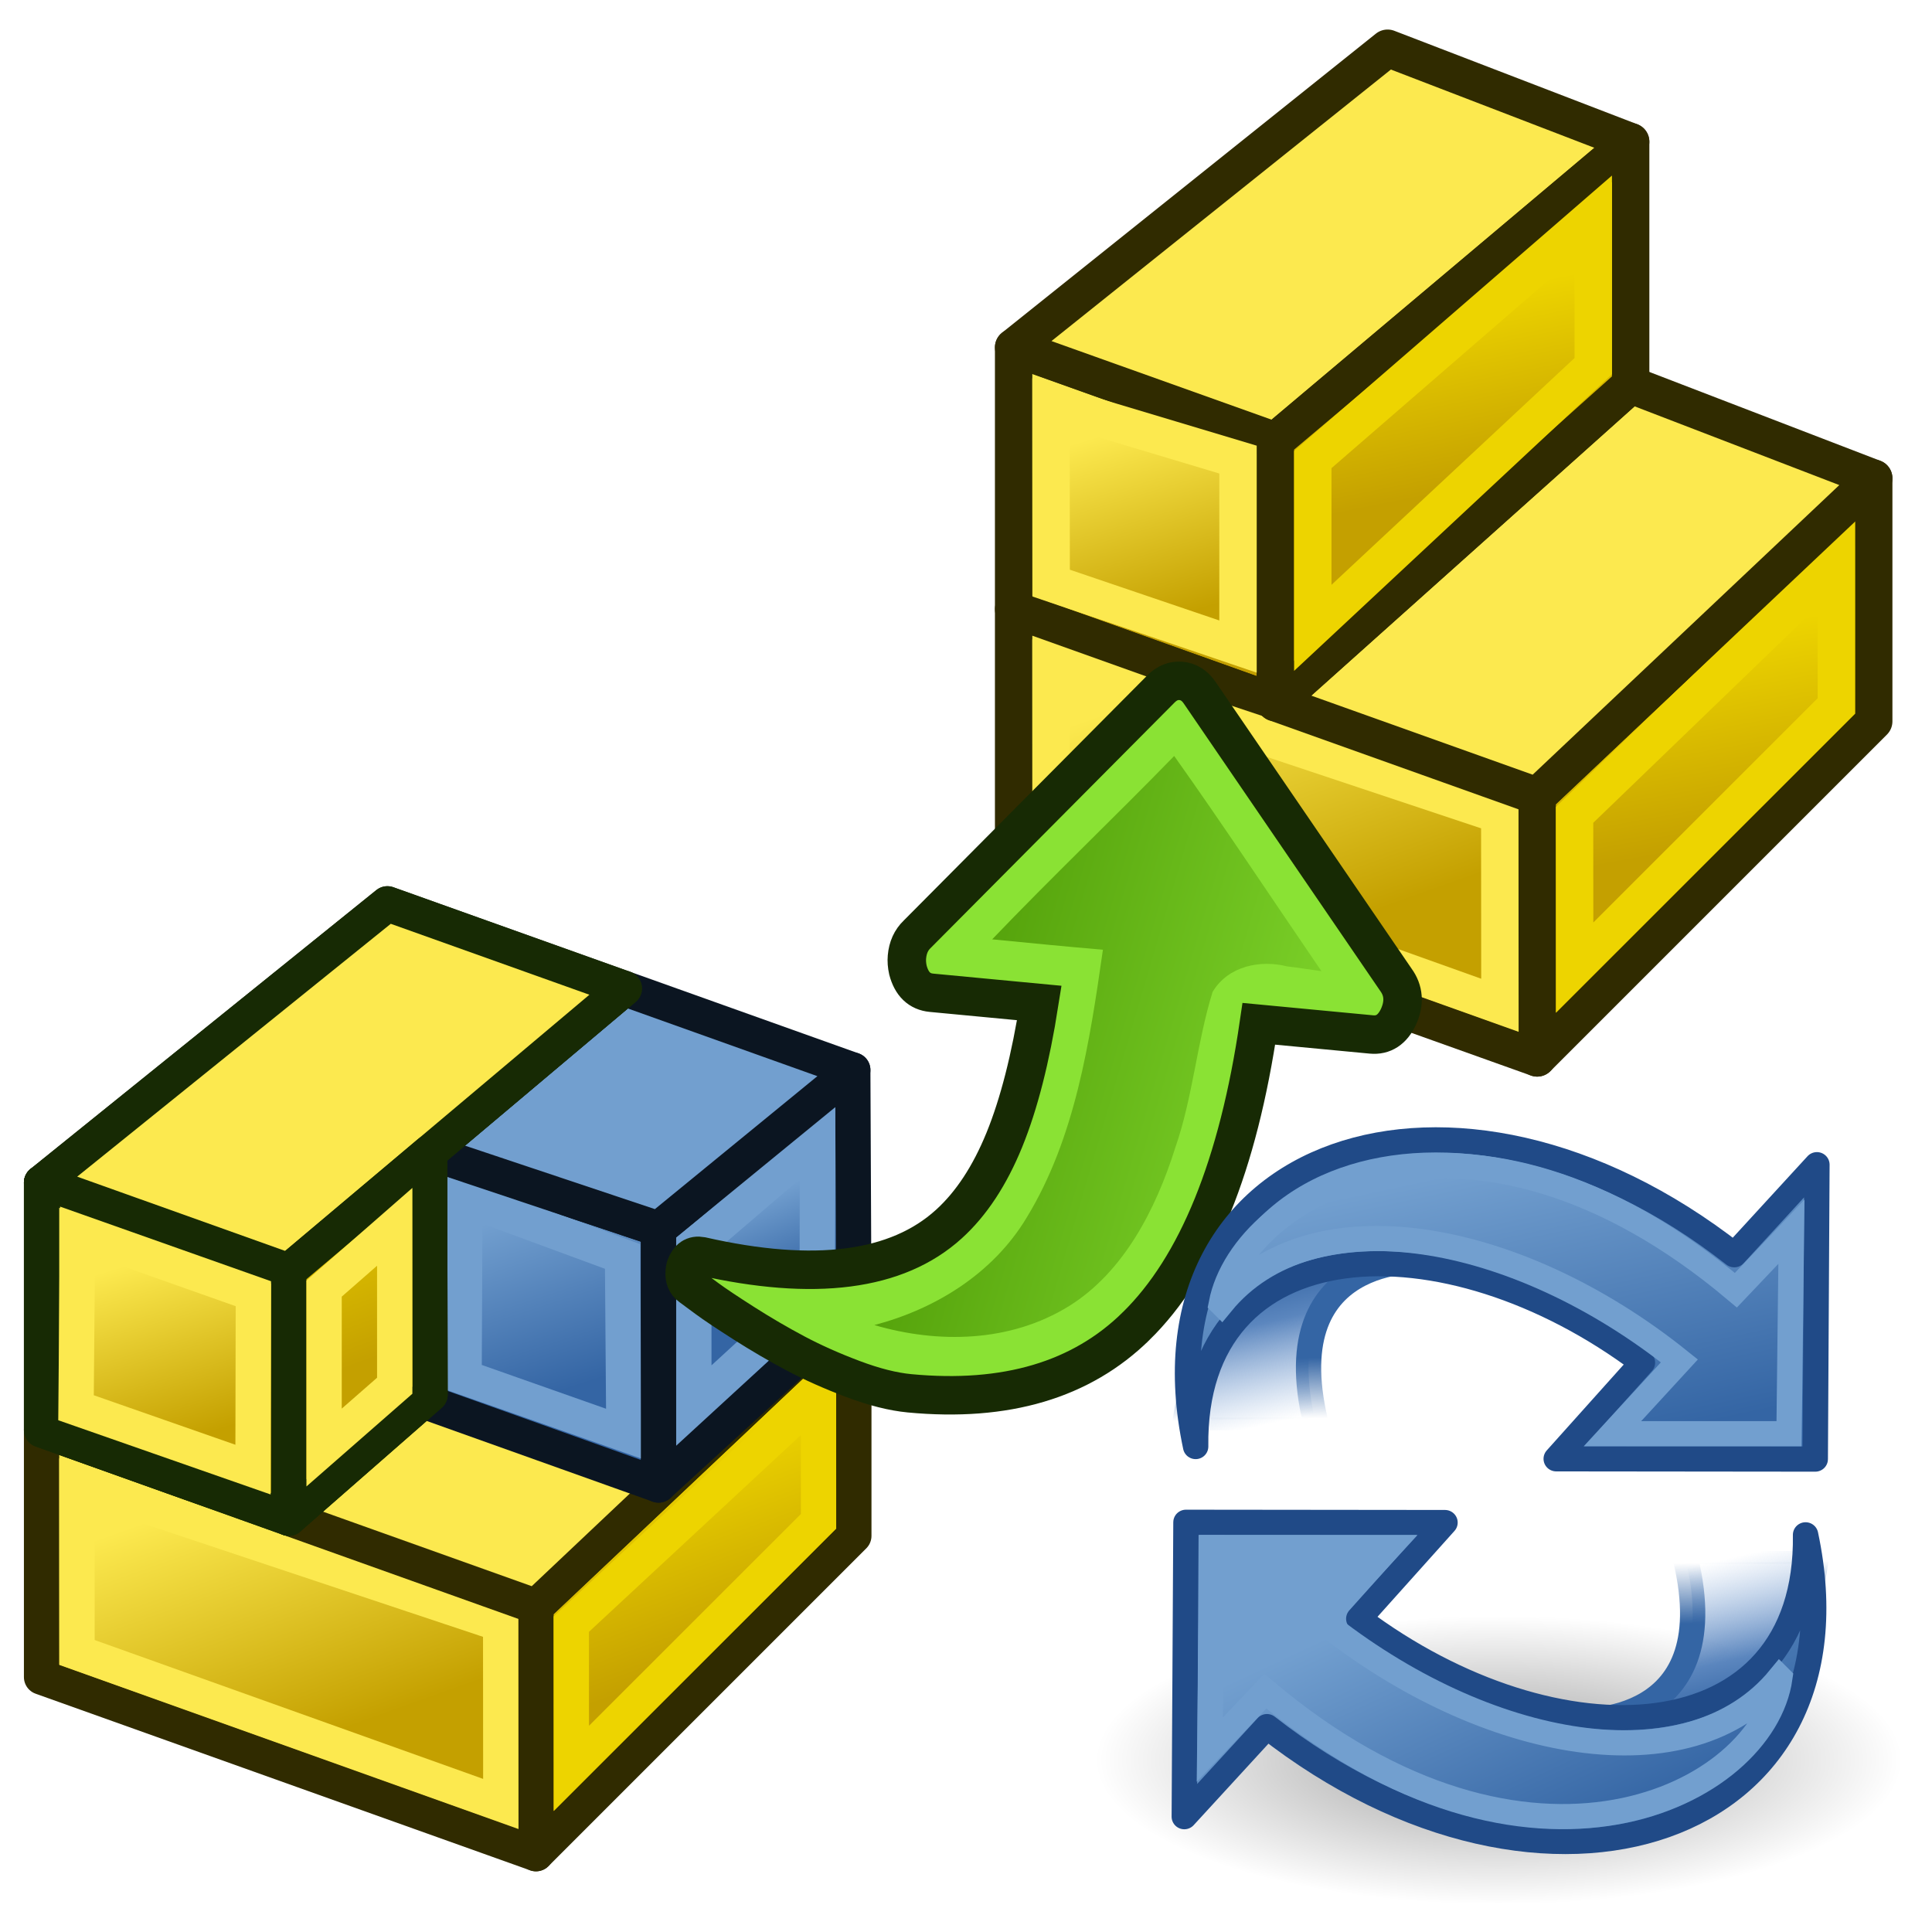 <?xml version="1.0" encoding="UTF-8" standalone="no"?>
<!-- Created with Inkscape (http://www.inkscape.org/) -->

<svg
   width="64"
   height="64"
   viewBox="0 0 16.933 16.933"
   version="1.1"
   id="svg1"
   xml:space="preserve"
   inkscape:version="1.3 (0e150ed, 2023-07-21)"
   sodipodi:docname="AssemblyContextUpdate.svg"
   inkscape:export-filename="AssemblyContextCreate.svg"
   inkscape:export-xdpi="96"
   inkscape:export-ydpi="96"
   xmlns:inkscape="http://www.inkscape.org/namespaces/inkscape"
   xmlns:sodipodi="http://sodipodi.sourceforge.net/DTD/sodipodi-0.dtd"
   xmlns:xlink="http://www.w3.org/1999/xlink"
   xmlns="http://www.w3.org/2000/svg"
   xmlns:svg="http://www.w3.org/2000/svg"><sodipodi:namedview
     id="namedview1"
     pagecolor="#ffffff"
     bordercolor="#000000"
     borderopacity="0.25"
     inkscape:showpageshadow="2"
     inkscape:pageopacity="0.0"
     inkscape:pagecheckerboard="0"
     inkscape:deskcolor="#d1d1d1"
     inkscape:document-units="mm"
     inkscape:zoom="5.53207"
     inkscape:cx="36.333597"
     inkscape:cy="34.977866"
     inkscape:window-width="1280"
     inkscape:window-height="731"
     inkscape:window-x="0"
     inkscape:window-y="32"
     inkscape:window-maximized="1"
     inkscape:current-layer="layer1-3" /><defs
     id="defs1"><linearGradient
       inkscape:collect="always"
       id="linearGradient73208"><stop
         style="stop-color:#c4a000;stop-opacity:1"
         offset="0"
         id="stop73210" /><stop
         style="stop-color:#edd400;stop-opacity:1"
         offset="1"
         id="stop73212" /></linearGradient><linearGradient
       id="linearGradient73194"
       inkscape:collect="always"><stop
         id="stop73202"
         offset="0"
         style="stop-color:#c4a000;stop-opacity:1" /><stop
         id="stop73204"
         offset="1"
         style="stop-color:#fce94f;stop-opacity:1" /></linearGradient><linearGradient
       id="linearGradient4383-3"
       inkscape:collect="always"><stop
         id="stop73188"
         offset="0"
         style="stop-color:#3465a4;stop-opacity:1" /><stop
         id="stop73190"
         offset="1"
         style="stop-color:#729fcf;stop-opacity:1" /></linearGradient><linearGradient
       inkscape:collect="always"
       xlink:href="#linearGradient73194"
       id="linearGradient4389"
       x1="20.244"
       y1="37.588"
       x2="17.244"
       y2="27.588"
       gradientUnits="userSpaceOnUse"
       gradientTransform="matrix(0.8,0,0,0.8,12.605,-2.07)" /><linearGradient
       inkscape:collect="always"
       xlink:href="#linearGradient73208"
       id="linearGradient4399"
       x1="48.714"
       y1="45.586"
       x2="46.714"
       y2="34.586"
       gradientUnits="userSpaceOnUse"
       gradientTransform="matrix(0.8,0,0,0.8,14.628,1.131)" /><linearGradient
       inkscape:collect="always"
       xlink:href="#linearGradient4383-3"
       id="linearGradient4389-0"
       x1="27.244"
       y1="54.588"
       x2="21.244"
       y2="30.588"
       gradientUnits="userSpaceOnUse"
       gradientTransform="translate(-1.244,-2.588)" /><linearGradient
       inkscape:collect="always"
       xlink:href="#linearGradient4393-9"
       id="linearGradient4399-7"
       x1="48.714"
       y1="45.586"
       x2="40.714"
       y2="24.586"
       gradientUnits="userSpaceOnUse"
       gradientTransform="translate(1.286,1.414)" /><linearGradient
       inkscape:collect="always"
       id="linearGradient4393-9"><stop
         style="stop-color:#204a87;stop-opacity:1"
         offset="0"
         id="stop4395-8" /><stop
         style="stop-color:#3465a4;stop-opacity:1"
         offset="1"
         id="stop4397-1" /></linearGradient><linearGradient
       inkscape:collect="always"
       xlink:href="#linearGradient73208"
       id="linearGradient69042"
       gradientUnits="userSpaceOnUse"
       gradientTransform="matrix(0.8,0,0,0.8,3.428,-14.069)"
       x1="48.714"
       y1="45.586"
       x2="46.714"
       y2="35.586" /><linearGradient
       inkscape:collect="always"
       xlink:href="#linearGradient73194"
       id="linearGradient69056"
       gradientUnits="userSpaceOnUse"
       gradientTransform="matrix(0.8,0,0,0.8,12.605,-2.07)"
       x1="27.244"
       y1="54.588"
       x2="22.244"
       y2="40.588" /><linearGradient
       inkscape:collect="always"
       id="linearGradient3774"><stop
         style="stop-color:#4e9a06;stop-opacity:1"
         offset="0"
         id="stop3776" /><stop
         style="stop-color:#8ae234;stop-opacity:1"
         offset="1"
         id="stop3778" /></linearGradient><linearGradient
       inkscape:collect="always"
       xlink:href="#linearGradient3774"
       id="linearGradient4316-3"
       gradientUnits="userSpaceOnUse"
       gradientTransform="matrix(0.062,-0.692,0.572,0.054,847.515,1510.352)"
       x1="288.112"
       y1="358.158"
       x2="372.525"
       y2="7.542" /><linearGradient
       id="linearGradient4389-6"
       x1="20.244"
       x2="17.244"
       y1="37.588"
       y2="27.588"
       gradientTransform="translate(-1.244,-2.588)"
       gradientUnits="userSpaceOnUse"
       xlink:href="#linearGradient3774" /><linearGradient
       id="linearGradient4399-75"
       x1="48.714"
       x2="44.714"
       y1="45.586"
       y2="34.586"
       gradientTransform="translate(1.286,1.414)"
       gradientUnits="userSpaceOnUse"><stop
         stop-color="#c4a000"
         offset="0"
         id="stop8" /><stop
         stop-color="#edd400"
         offset="1"
         id="stop10" /></linearGradient><linearGradient
       id="linearGradient69042-3"
       x1="48.714"
       x2="44.714"
       y1="45.586"
       y2="34.586"
       gradientTransform="translate(-12.714,-17.586)"
       gradientUnits="userSpaceOnUse"
       xlink:href="#linearGradient3774" /><linearGradient
       id="linearGradient69056-5"
       x1="27.244"
       x2="22.244"
       y1="54.588"
       y2="40.588"
       gradientTransform="translate(-1.244,-2.588)"
       gradientUnits="userSpaceOnUse"><stop
         stop-color="#c4a000"
         offset="0"
         id="stop14" /><stop
         stop-color="#fce94f"
         offset="1"
         id="stop16" /></linearGradient><linearGradient
       id="linearGradient69709"
       x1="20.244"
       x2="17.244"
       y1="37.588"
       y2="27.588"
       gradientTransform="matrix(1,-0.027,0,1,81.696,-5.373)"
       gradientUnits="userSpaceOnUse"
       xlink:href="#linearGradient4383-3" /><linearGradient
       id="linearGradient69717"
       x1="50.714"
       x2="48.714"
       y1="25.586"
       y2="20.586"
       gradientTransform="translate(61.226,1.036)"
       gradientUnits="userSpaceOnUse"
       xlink:href="#linearGradient4383-3" /><linearGradient
       inkscape:collect="always"
       xlink:href="#linearGradient69056-5"
       id="linearGradient920"
       gradientUnits="userSpaceOnUse"
       gradientTransform="translate(-41.243,-2.588)"
       x1="20.244"
       y1="37.588"
       x2="17.244"
       y2="27.588" /><linearGradient
       inkscape:collect="always"
       xlink:href="#linearGradient4399-75"
       id="linearGradient922"
       gradientUnits="userSpaceOnUse"
       gradientTransform="translate(-52.714,-17.586)"
       x1="48.714"
       y1="45.586"
       x2="44.714"
       y2="34.586" /><linearGradient
       inkscape:collect="always"
       xlink:href="#linearGradient69056-5"
       id="linearGradient1"
       gradientUnits="userSpaceOnUse"
       gradientTransform="translate(-1.244,-2.588)"
       x1="27.244"
       y1="54.588"
       x2="22.244"
       y2="40.588" /><linearGradient
       inkscape:collect="always"
       xlink:href="#linearGradient4399-75"
       id="linearGradient2"
       gradientUnits="userSpaceOnUse"
       gradientTransform="translate(1.286,1.414)"
       x1="48.714"
       y1="45.586"
       x2="44.714"
       y2="34.586" /><radialGradient
       xlink:href="#linearGradient8662"
       id="radialGradient1503"
       gradientUnits="userSpaceOnUse"
       gradientTransform="matrix(2.041,0,0,0.73,-169.352,-78.024)"
       cx="24.837"
       cy="36.421"
       fx="24.837"
       fy="36.421"
       r="15.645" /><linearGradient
       id="linearGradient8662"><stop
         style="stop-color:#000000;stop-opacity:1;"
         offset="0"
         id="stop8664" /><stop
         style="stop-color:#000000;stop-opacity:0;"
         offset="1"
         id="stop8666" /></linearGradient><linearGradient
       xlink:href="#linearGradient2831"
       id="linearGradient1486"
       gradientUnits="userSpaceOnUse"
       gradientTransform="matrix(1.37,0,0,1.359,0.022,-18.215)"
       x1="13.479"
       y1="10.612"
       x2="15.419"
       y2="19.115" /><linearGradient
       id="linearGradient2831"><stop
         style="stop-color:#3465a4;stop-opacity:1;"
         offset="0"
         id="stop2833" /><stop
         id="stop2855"
         offset="0.333"
         style="stop-color:#5b86be;stop-opacity:1;" /><stop
         style="stop-color:#83a8d8;stop-opacity:0;"
         offset="1"
         id="stop2835" /></linearGradient><linearGradient
       xlink:href="#linearGradient2847"
       id="linearGradient1488"
       gradientUnits="userSpaceOnUse"
       gradientTransform="matrix(-1.37,0,0,-1.359,64.513,44.465)"
       x1="37.128"
       y1="29.73"
       x2="37.065"
       y2="26.194" /><linearGradient
       id="linearGradient2847"><stop
         style="stop-color:#3465a4;stop-opacity:1;"
         offset="0"
         id="stop2849" /><stop
         style="stop-color:#3465a4;stop-opacity:0;"
         offset="1"
         id="stop2851" /></linearGradient><linearGradient
       xlink:href="#linearGradient3063"
       id="linearGradient3858"
       gradientUnits="userSpaceOnUse"
       x1="42.703"
       y1="20.547"
       x2="26.606"
       y2="33.634" /><linearGradient
       id="linearGradient3063"><stop
         id="stop3065"
         offset="0"
         style="stop-color:#729fcf;stop-opacity:1" /><stop
         id="stop3067"
         offset="1"
         style="stop-color:#204a87;stop-opacity:1" /></linearGradient><linearGradient
       xlink:href="#linearGradient2380"
       id="linearGradient3034"
       gradientUnits="userSpaceOnUse"
       x1="41.792"
       y1="20.135"
       x2="23.706"
       y2="34.083" /><linearGradient
       id="linearGradient2380"><stop
         style="stop-color:#729fcf;stop-opacity:1"
         offset="0"
         id="stop2382" /><stop
         style="stop-color:#3465a4;stop-opacity:1"
         offset="1"
         id="stop2384" /></linearGradient><linearGradient
       xlink:href="#linearGradient2380"
       id="linearGradient3034-4"
       gradientUnits="userSpaceOnUse"
       x1="26.222"
       y1="31.126"
       x2="46.731"
       y2="21.766" /><linearGradient
       xlink:href="#linearGradient69056-5"
       id="linearGradient949"
       gradientUnits="userSpaceOnUse"
       gradientTransform="translate(-1.244,-2.588)"
       x1="27.244"
       y1="54.588"
       x2="22.244"
       y2="40.588" /><linearGradient
       xlink:href="#linearGradient4399-75"
       id="linearGradient951"
       gradientUnits="userSpaceOnUse"
       gradientTransform="translate(1.286,1.414)"
       x1="48.714"
       y1="45.586"
       x2="44.714"
       y2="34.586" /><linearGradient
       id="linearGradient69709-6"
       x1="20.244"
       x2="17.244"
       y1="37.588"
       y2="27.588"
       gradientTransform="matrix(1,-0.027,0,1,81.696,-5.373)"
       gradientUnits="userSpaceOnUse"
       xlink:href="#linearGradient4383-3" /><linearGradient
       id="linearGradient69717-2"
       x1="50.714"
       x2="48.714"
       y1="25.586"
       y2="20.586"
       gradientTransform="translate(61.226,1.036)"
       gradientUnits="userSpaceOnUse"
       xlink:href="#linearGradient4383-3" /><linearGradient
       id="linearGradient4389-9"
       x1="20.244"
       x2="17.244"
       y1="37.588"
       y2="27.588"
       gradientTransform="translate(-1.244,-2.588)"
       gradientUnits="userSpaceOnUse"
       xlink:href="#linearGradient3774" /><linearGradient
       id="linearGradient69042-0"
       x1="48.714"
       x2="44.714"
       y1="45.586"
       y2="34.586"
       gradientTransform="translate(-12.714,-17.586)"
       gradientUnits="userSpaceOnUse"
       xlink:href="#linearGradient3774" /><linearGradient
       xlink:href="#linearGradient69056-5"
       id="linearGradient920-6"
       gradientUnits="userSpaceOnUse"
       gradientTransform="translate(-41.243,-2.588)"
       x1="20.244"
       y1="37.588"
       x2="17.244"
       y2="27.588" /><linearGradient
       xlink:href="#linearGradient4399-75"
       id="linearGradient922-1"
       gradientUnits="userSpaceOnUse"
       gradientTransform="translate(-52.714,-17.586)"
       x1="48.714"
       y1="45.586"
       x2="44.714"
       y2="34.586" /><linearGradient
       inkscape:collect="always"
       xlink:href="#linearGradient2831"
       id="linearGradient3"
       gradientUnits="userSpaceOnUse"
       gradientTransform="matrix(1.37,0,0,1.359,0.022,-18.215)"
       x1="13.479"
       y1="10.612"
       x2="15.419"
       y2="19.115" /><linearGradient
       inkscape:collect="always"
       xlink:href="#linearGradient2847"
       id="linearGradient4"
       gradientUnits="userSpaceOnUse"
       gradientTransform="matrix(-1.37,0,0,-1.359,64.513,44.465)"
       x1="37.128"
       y1="29.73"
       x2="37.065"
       y2="26.194" /><linearGradient
       inkscape:collect="always"
       xlink:href="#linearGradient3063"
       id="linearGradient5"
       gradientUnits="userSpaceOnUse"
       x1="42.703"
       y1="20.547"
       x2="26.606"
       y2="33.634" /></defs><g
     inkscape:label="Layer 1"
     inkscape:groupmode="layer"
     id="layer1"><g
       id="layer1-3"
       inkscape:label="Layer 1"
       transform="matrix(0.265,0,0,0.265,1.122,1.103)"><g
         id="g915"
         transform="matrix(0.773,0,0,0.773,13.212,-5.659)"><path
           sodipodi:nodetypes="ccccc"
           inkscape:connector-curvature="0"
           id="path69052"
           d="M 20.8,28 V 16.8 l 11.2,4 V 32 Z"
           style="fill:url(#linearGradient4389);fill-opacity:1;fill-rule:nonzero;stroke:#302b00;stroke-width:1.6;stroke-linejoin:round;stroke-miterlimit:4;stroke-dasharray:none" /><path
           style="fill:url(#linearGradient69056);fill-opacity:1;fill-rule:nonzero;stroke:#302b00;stroke-width:1.6;stroke-linejoin:round;stroke-miterlimit:4;stroke-dasharray:none"
           d="M 20.8,39.2 V 28 l 22.4,8 v 11.2 z"
           id="path4381"
           inkscape:connector-curvature="0"
           sodipodi:nodetypes="ccccc" /><path
           style="fill:url(#linearGradient4399);fill-opacity:1;fill-rule:nonzero;stroke:#302b00;stroke-width:1.6;stroke-linejoin:round;stroke-miterlimit:4;stroke-dasharray:none"
           d="M 43.2,47.2 V 36 l 14.4,-13.6 v 10.4 z"
           id="path4391"
           inkscape:connector-curvature="0"
           sodipodi:nodetypes="ccccc" /><path
           style="fill:#fce94f;fill-opacity:1;fill-rule:nonzero;stroke:#302b00;stroke-width:1.6;stroke-linejoin:round;stroke-miterlimit:4;stroke-dasharray:none"
           d="m 20.8,16.8 16,-12.8 10.4,4 -15.2,12.8 z"
           id="path4403"
           inkscape:connector-curvature="0"
           sodipodi:nodetypes="ccccc" /><path
           style="fill:none;stroke:#fce94f;stroke-width:1.6;stroke-linejoin:miter;stroke-miterlimit:4;stroke-dasharray:none"
           d="M 22.406,38.085 22.4,30.4 l 19.2,6.4 0.006,8.148 z"
           id="path4381-7"
           inkscape:connector-curvature="0"
           sodipodi:nodetypes="ccccc" /><path
           style="fill:none;stroke:#edd400;stroke-width:1.6;stroke-linejoin:miter;stroke-miterlimit:4;stroke-dasharray:none"
           d="M 44.804,43.335 44.8,36.8 56,26 l 0.002,6.141 z"
           id="path4391-0"
           inkscape:connector-curvature="0"
           sodipodi:nodetypes="ccccc" /><path
           sodipodi:nodetypes="ccccc"
           inkscape:connector-curvature="0"
           id="path69038"
           d="m 32,32 15.2,-13.6 10.4,4 -14.4,13.6 z"
           style="fill:#fce94f;fill-opacity:1;fill-rule:nonzero;stroke:#302b00;stroke-width:1.6;stroke-linejoin:round;stroke-miterlimit:4;stroke-dasharray:none" /><path
           sodipodi:nodetypes="ccccc"
           inkscape:connector-curvature="0"
           id="path69040"
           d="M 32,32 V 20.8 l 15.2,-12.8 v 10.4 z"
           style="fill:url(#linearGradient69042);fill-opacity:1;fill-rule:nonzero;stroke:#302b00;stroke-width:1.6;stroke-linejoin:round;stroke-miterlimit:4;stroke-dasharray:none" /><path
           sodipodi:nodetypes="ccccc"
           inkscape:connector-curvature="0"
           id="path69044"
           d="m 33.6,28.8 v -7.2 l 12,-10.4 v 6.4 z"
           style="fill:none;stroke:#edd400;stroke-width:1.6;stroke-linejoin:miter;stroke-miterlimit:4;stroke-dasharray:none" /><path
           sodipodi:nodetypes="ccccc"
           inkscape:connector-curvature="0"
           id="path69048"
           d="M 22.406,26.885 22.4,19.2 l 8,2.4 v 8 z"
           style="fill:none;stroke:#fce94f;stroke-width:1.6;stroke-linejoin:miter;stroke-miterlimit:4;stroke-dasharray:none" /></g><g
         id="g1"
         transform="matrix(0.584,0,0,0.584,-8.115,22.689)"><g
           id="g40"
           style="stroke-width:2"><path
             d="M 9,49 V 35 l 28,10 v 14 z"
             id="path30"
             style="fill:url(#linearGradient1);stroke:#302b00;stroke-linejoin:round"
             inkscape:connector-curvature="0" /><path
             d="M 37,59 V 45 L 55,28 v 13 z"
             id="path32"
             style="fill:url(#linearGradient2);stroke:#302b00;stroke-linejoin:round"
             inkscape:connector-curvature="0" /><path
             d="M 11.008,47.606 11,38 l 24,8 0.008,10.185 z"
             id="path34"
             inkscape:connector-curvature="0"
             style="fill:none;stroke:#fce94f" /><path
             d="M 39.005,54.168 39,46 l 14,-13 0.002,7.177 z"
             id="path36"
             inkscape:connector-curvature="0"
             style="fill:none;stroke:#edd400" /><path
             d="M 23,40 42,23 55,28 37,45 Z"
             id="path38"
             inkscape:connector-curvature="0"
             style="fill:#fce94f;stroke:#302b00;stroke-linejoin:round" /></g><g
           id="g943"
           transform="translate(-60)"><path
             d="m 91,33.5 -0.027,-14.214 12.967,4.335 v 14.5 z"
             id="path54"
             style="fill:url(#linearGradient69709);stroke:#0b1521;stroke-width:2;stroke-linejoin:round"
             inkscape:connector-curvature="0" /><path
             d="m 92.927,32.029 0.047,-10.141 8.927,3.29 0.078,10.042 z"
             id="path56"
             inkscape:connector-curvature="0"
             style="fill:none;stroke:#729fcf;stroke-width:2" /><path
             d="m 103.94,38.121 v -14.5 l 11,-9 L 115,28 Z"
             id="path58"
             style="fill:url(#linearGradient69717);stroke:#0b1521;stroke-width:2;stroke-linejoin:round"
             inkscape:connector-curvature="0" /><path
             d="m 105.94,33.621 v -9 l 7,-6 -0.012,8.582 z"
             id="path60"
             inkscape:connector-curvature="0"
             style="fill:none;stroke:#729fcf;stroke-width:2" /><path
             d="M 90.973,19.286 102,10 l 12.94,4.621 -11,9 z"
             id="path62"
             inkscape:connector-curvature="0"
             style="fill:#729fcf;stroke:#0b1521;stroke-width:2;stroke-linejoin:round" /></g><g
           display="none"
           fill="#ef2929"
           fill-rule="evenodd"
           opacity="0.588"
           stroke="#ef2929"
           stroke-width="1px"
           id="g94"><path
             d="M 9,35 V 49"
             id="path66" /><path
             d="M 9,35 37,45"
             id="path68" /><path
             d="M 55,28 V 41"
             id="path70" /><path
             d="M 37,45 55,28"
             id="path72" /><path
             d="M 23,40 V 26"
             id="path74" /><path
             d="m 29,5 13,5"
             id="path76" /><path
             d="M 23,26 42,10"
             id="path78" /><path
             d="M 19,13 29,5"
             id="path80" /><path
             d="m 55,15 -9,8"
             id="path82" /><path
             d="M 42,23 V 10"
             id="path84" /><path
             d="m 42,23 14,5"
             id="path86" /><path
             d="M 23,40 42,23"
             id="path88" /><path
             d="M 23,10 H 42"
             id="path90" /><path
             d="M 34,17 V 30"
             id="path92" /></g><g
           id="g963"
           transform="translate(40)"><g
             style="stroke:#172a04;stroke-width:2;stroke-linejoin:round"
             transform="translate(-40)"
             id="g48"><path
               inkscape:connector-curvature="0"
               style="fill:url(#linearGradient4389-6)"
               id="path42"
               d="M 9,35 V 21 l 14,5 v 14 z" /><path
               style="fill:#8ae234"
               inkscape:connector-curvature="0"
               id="path44"
               d="M 9,21 28.585,5.209 42,10 l -19,16 z" /><path
               inkscape:connector-curvature="0"
               style="fill:url(#linearGradient69042-3)"
               id="path46"
               d="M 23,40 V 26 l 7.973,-6.714 0.027,13.714 z" /></g><path
             inkscape:connector-curvature="0"
             style="fill:url(#linearGradient920);fill-opacity:1;stroke:#172a04;stroke-width:2;stroke-linejoin:round"
             id="path912"
             d="M -31,35 V 21 l 14,5 v 14 z" /><path
             style="fill:#fce94f;fill-opacity:1;stroke:#172a04;stroke-width:2;stroke-linejoin:round;stroke-opacity:1"
             inkscape:connector-curvature="0"
             id="path914"
             d="M -31,21 -11.415,5.209 2,10 l -19,16 z" /><path
             inkscape:connector-curvature="0"
             style="fill:url(#linearGradient922);fill-opacity:1;stroke:#172a04;stroke-width:2;stroke-linejoin:round"
             id="path916"
             d="M -17,40 V 26 l 7.973,-6.714 0.027,13.714 z" /><path
             d="m -15,36 v -9 l 4,-3.5 v 9 z"
             id="path50"
             inkscape:connector-curvature="0"
             style="fill:none;stroke:#fce94f;stroke-width:2;stroke-opacity:1" /><path
             d="m -29.049,33.746 0.087,-9.98 9.957,3.523 -0.021,9.961 z"
             id="path52"
             inkscape:connector-curvature="0"
             style="fill:none;stroke:#fce94f;stroke-width:2;stroke-opacity:1" /></g></g><g
         id="g848"
         transform="matrix(-0.087,0,0,-0.087,118.711,144.063)"><path
           id="path4312-7"
           d="m 981.268,1199.59 c -23.227,22.774 -38.782,61.091 -46.668,114.95 l -42.791,-4.058 c -4.573,-0.434 -8.014,1.832 -10.325,6.794 -2.33,5.226 -1.982,9.91 1.052,14.05 l 74.584,109.105 c 1.848,2.7 4.185,4.183 7.015,4.451 2.831,0.268 5.391,-0.75 7.685,-3.057 l 92.661,-93.249 c 2.281,-2.179 3.58,-5.042 3.898,-8.6 0.141,-1.581 0.016,-3.252 -0.375,-5.017 -1.393,-5.313 -4.372,-8.19 -8.948,-8.624 l -40.995,-3.887 c 3.311,-21.075 7.742,-38.423 13.297,-52.051 5.555,-13.622 12.573,-24.281 21.058,-31.981 19.719,-17.927 51.1,-21.994 94.151,-12.198 2.809,0.529 4.794,-0.807 5.96,-4.019 0.146,-0.385 0.251,-0.972 0.321,-1.763 0.235,-2.634 -0.525,-4.565 -2.282,-5.796 l -6.18,-4.571 c -2.885,-2.131 -7.574,-5.266 -14.068,-9.403 -6.497,-4.135 -13.017,-7.947 -19.57,-11.425 -6.55,-3.478 -13.837,-6.725 -21.857,-9.745 -8.024,-3.018 -15.191,-4.828 -21.504,-5.427 -36.585,-3.469 -65.289,5.04 -86.117,25.521 z"
           inkscape:connector-curvature="0"
           style="opacity:1;fill:#8ae234;fill-opacity:1;stroke:#172a04;stroke-width:14.621;stroke-miterlimit:4;stroke-dasharray:none;stroke-opacity:1" /><path
           style="opacity:1;fill:url(#linearGradient4316-3);fill-opacity:1;stroke:none;stroke-width:43.066;stroke-miterlimit:4;stroke-dasharray:none;stroke-opacity:1"
           d="m 912.407,1336.9 c 18.11,26.493 35.813,53.316 54.376,79.448 22.856,-23.477 46.517,-46.018 69.193,-69.703 -14.029,-1.355 -28.053,-2.777 -42.098,-3.949 5.023,-35.048 10.509,-71.499 28.957,-101.788 12.976,-21.618 35.182,-34.932 57.939,-40.901 -24.263,-7.102 -51.678,-6.633 -74.036,7.228 -20.633,12.856 -32.924,36.553 -40.351,60.153 -6.707,19.223 -8.187,39.866 -14.201,59.272 -5.961,9.965 -18.305,12.259 -28.351,9.693 -4.327,-0.494 -8.691,-1.212 -13.039,-1.817 0.538,0.788 1.075,1.577 1.613,2.365 z"
           id="path4314-5"
           inkscape:connector-curvature="0" /></g><g
         id="layer1-8"
         transform="matrix(0.505,0,0,0.505,29.184,29.815)"><g
           id="g1230"
           transform="matrix(0.828,0,0,0.828,-66.265,5.4)"
           style="display:inline"><ellipse
             transform="scale(-1)"
             id="path8660"
             style="color:#000000;display:inline;overflow:visible;visibility:visible;opacity:0.383;fill:url(#radialGradient1503);fill-opacity:1;fill-rule:evenodd;stroke:none;stroke-width:1.667;marker:none"
             cx="-118.649"
             cy="-51.426"
             rx="31.938"
             ry="11.425" /><g
             id="g3863"
             transform="translate(85.81,15.629)"><path
               id="path2865"
               d="m 27,-3.692 c 0,0 -12.247,-0.849 -8.479,13.419 H 7.987 c 0,0 0.685,-16.137 19.013,-13.419 z"
               style="color:#000000;display:block;overflow:visible;visibility:visible;fill:url(#linearGradient3);fill-opacity:1;fill-rule:nonzero;stroke:url(#linearGradient4);stroke-width:2;stroke-linecap:butt;stroke-linejoin:miter;stroke-miterlimit:4;stroke-dasharray:none;stroke-dashoffset:0;stroke-opacity:1;marker:none" /><g
               style="fill:url(#linearGradient5);fill-opacity:1;stroke:#204a87;stroke-width:0.733;stroke-opacity:1"
               transform="matrix(-0.793,-0.665,-0.67,0.787,77.66,0.94)"
               id="g1878"><path
                 style="color:#000000;display:block;overflow:visible;visibility:visible;fill:url(#linearGradient3034);fill-opacity:1;fill-rule:nonzero;stroke:#204a87;stroke-width:1.933;stroke-linecap:butt;stroke-linejoin:round;stroke-miterlimit:4;stroke-dasharray:none;stroke-dashoffset:0;stroke-opacity:1;marker:none"
                 d="M 44.307,50.23 C 62.821,35.819 49.665,13.412 22.462,12.498 L 22.114,3.152 7.625,20.497 22.714,33.219 c 0,0 -0.252,-9.881 -0.252,-9.881 18.83,0.999 32.982,14.072 21.844,26.892 z"
                 id="path1880" /></g><g
               id="g2805"
               transform="matrix(-0.697,-0.584,-0.589,0.691,72.35,1.013)"
               style="fill:none;stroke:#729fcf;stroke-width:0.733;stroke-opacity:1"><path
                 id="path2807"
                 d="M 52.369,42.345 C 57.337,33.466 49.176,12.602 19.056,12.673 L 18.678,5.663 7.438,19.283 19.129,29.167 18.808,20.555 c 18.245,0.382 33.804,9.458 33.561,21.79 z"
                 style="color:#000000;display:block;overflow:visible;visibility:visible;fill:none;stroke:#729fcf;stroke-width:2.201;stroke-linecap:butt;stroke-linejoin:miter;stroke-miterlimit:21;stroke-dasharray:none;stroke-dashoffset:0;stroke-opacity:1;marker:none" /></g></g><g
             transform="rotate(180,75.898,22.314)"
             id="g3863-0"><path
               id="path2865-3"
               d="m 27,-3.692 c 0,0 -12.247,-0.849 -8.479,13.419 H 7.987 c 0,0 0.685,-16.137 19.013,-13.419 z"
               style="color:#000000;display:block;overflow:visible;visibility:visible;fill:url(#linearGradient1486);fill-opacity:1;fill-rule:nonzero;stroke:url(#linearGradient1488);stroke-width:2;stroke-linecap:butt;stroke-linejoin:miter;stroke-miterlimit:4;stroke-dasharray:none;stroke-dashoffset:0;stroke-opacity:1;marker:none" /><g
               style="fill:url(#linearGradient3858);fill-opacity:1;stroke:#204a87;stroke-width:0.733;stroke-opacity:1"
               transform="matrix(-0.793,-0.665,-0.67,0.787,77.66,0.94)"
               id="g1878-6"><path
                 style="color:#000000;display:block;overflow:visible;visibility:visible;fill:url(#linearGradient3034-4);fill-opacity:1;fill-rule:nonzero;stroke:#204a87;stroke-width:1.933;stroke-linecap:butt;stroke-linejoin:round;stroke-miterlimit:4;stroke-dasharray:none;stroke-dashoffset:0;stroke-opacity:1;marker:none"
                 d="M 44.307,50.23 C 62.821,35.819 49.665,13.412 22.462,12.498 L 22.114,3.152 7.625,20.497 22.714,33.219 c 0,0 -0.252,-9.881 -0.252,-9.881 18.83,0.999 32.982,14.072 21.844,26.892 z"
                 id="path1880-2" /></g><g
               id="g2805-4"
               transform="matrix(-0.697,-0.584,-0.589,0.691,72.35,1.013)"
               style="fill:none;stroke:#729fcf;stroke-width:0.733;stroke-opacity:1"><path
                 id="path2807-5"
                 d="M 52.369,42.345 C 57.865,33.592 49.176,12.602 19.056,12.673 L 18.678,5.663 7.438,19.283 19.129,29.167 18.808,20.555 c 18.245,0.382 33.804,9.458 33.561,21.79 z"
                 style="color:#000000;display:block;overflow:visible;visibility:visible;fill:none;stroke:#729fcf;stroke-width:2.201;stroke-linecap:butt;stroke-linejoin:miter;stroke-miterlimit:21;stroke-dasharray:none;stroke-dashoffset:0;stroke-opacity:1;marker:none" /></g></g></g></g></g></g></svg>
